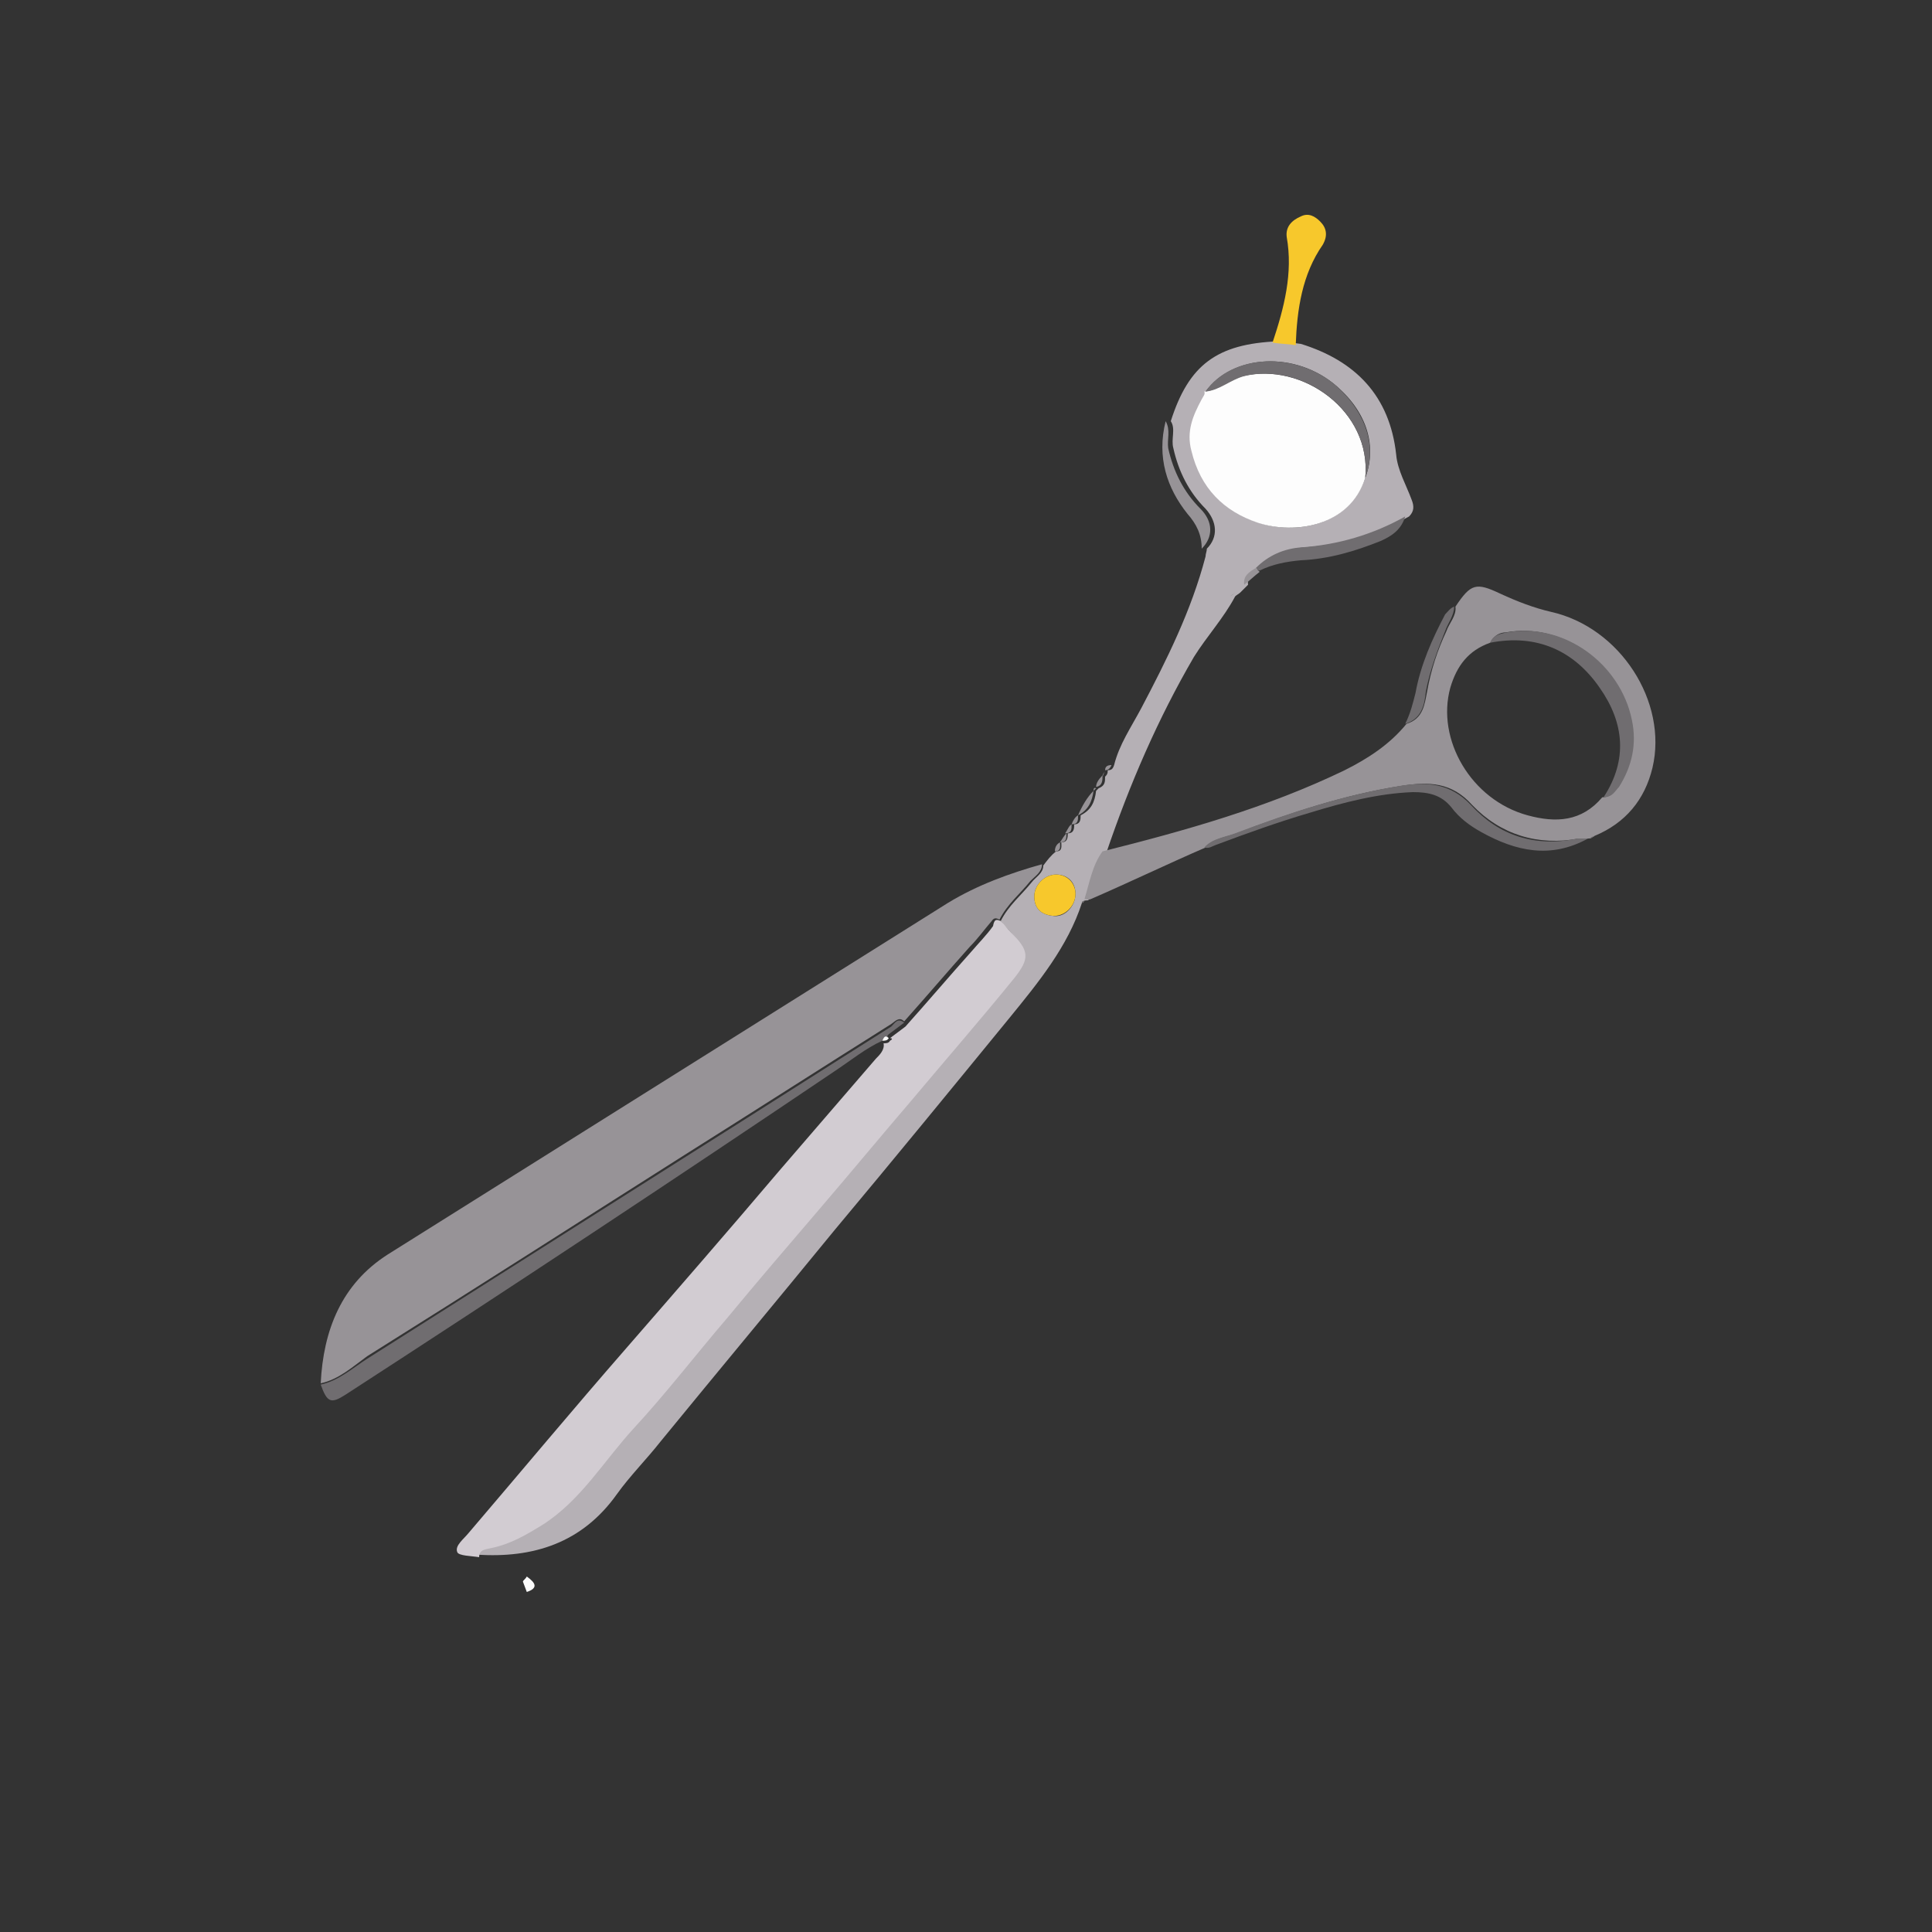 <?xml version="1.0" encoding="utf-8"?>
<!-- Generator: Adobe Illustrator 22.0.0, SVG Export Plug-In . SVG Version: 6.00 Build 0)  -->
<svg version="1.1" id="Capa_1" xmlns="http://www.w3.org/2000/svg" xmlns:xlink="http://www.w3.org/1999/xlink" x="0px" y="0px"
	 viewBox="0 0 150 150" style="enable-background:new 0 0 150 150;" xml:space="preserve">
<rect x="0" y="0" width="150" height="150" fill="#333333" stroke="none"/>
<style type="text/css">
	.st0{display:none;fill:#FDFDFD;}
	.st1{fill:#979397;}
	.st2{fill:#B5B0B5;}
	.st3{fill:#D2CCD2;}
	.st4{fill:#706D70;}
	.st5{fill:#F7C82C;}
	.st6{fill:#FDFDFD;}
</style>
<g>
	<path class="st0" d="M-183.2,64.7c0-84,0-168-0.1-252c0-3.4,0.7-4.1,4.1-4.1c168,0.1,336,0.1,504,0c3.4,0,4.1,0.7,4.1,4.1
		c-0.1,168-0.1,336,0,504c0,3.4-0.7,4.1-4.1,4.1c-168-0.1-336-0.1-504,0c-3.4,0-4.1-0.7-4.1-4.1
		C-183.2,232.7-183.2,148.7-183.2,64.7z M96.8,50.6c-1,0.7-1.7,1.7-1.7,3c-1.4,1.6-2.8,3.2-4.1,4.8C80,61.5,69.3,65.1,59.6,71.2
		c-62,38.9-124.1,77.8-186.1,116.9c-15.5,9.8-21.6,25-22.4,42.7c2.2,6.1,3.1,6.5,8,3.3c54.8-35.3,109-71.4,163.1-107.8
		c5.1-3.4,9.8-7.4,15.5-9.8c0.3,2.3-1.5,3.7-2.7,5.1C24.4,134.1,13.6,146.5,2.9,159c-17,19.7-34.1,39.4-51.1,59.2
		c-17.5,20.4-34.9,40.9-52.3,61.4c-1.6,1.9-4.7,4.1-3.9,6.3c0.5,1.3,4.7,1.2,7.2,1.7c18.9,1.2,35.2-3.6,46.7-20
		c4.4-6.3,9.7-11.9,14.5-17.8c19.2-23.4,38.4-46.8,57.7-70.2c19.3-23.5,38.6-47.1,58-70.5c9.7-11.7,19.2-23.5,24.1-38.2
		c0.5-0.3,1.2-0.4,1-1.3l0,0.1c0.6,0,1.4,0.2,1.9-0.1c12.7-5.7,25.4-11.4,38.1-17.1c1.4,0.3,2.6-0.4,3.8-0.9
		c10.4-3.5,20.7-7.3,31.2-10.5c11.1-3.4,22.4-6.5,34.1-7c5-0.2,9.4,0.7,12.8,5.1c2.6,3.4,6.2,6.1,10,8.2c11.5,6.3,23.3,8.8,35.6,2.2
		l0.3,0.1c0,0,0.2-0.2,0.2-0.2c0.5-0.3,0.9-0.6,1.4-0.9c10.4-4.3,16.9-12.1,19.5-22.9c5.2-21.8-10.9-46.3-34-51.6
		c-5.9-1.4-11.4-3.5-16.8-5.9c-8.4-3.7-9.9-3.3-15.1,4.3c-1.5,0.2-2.1,1.5-2.7,2.6c-4.7,8.2-8.2,16.9-10,26.2
		c-0.7,3.6-1.6,7.1-3.3,10.3c-5.6,6.8-12.7,11.5-20.5,15.3c-25.6,12.5-52.9,20.2-80.5,26.9c7.9-22.5,17.3-44.2,29.1-65
		c4-7.1,9.7-13,13.6-20.2c0.6-0.4,1.3-0.7,1.9-1.1c0.9-0.8,1.7-1.7,2.6-2.5c1.7-1.4,3.4-2.9,5.2-4.3c4.3-2.3,8.8-3.2,13.7-3.6
		c9.1-0.7,17.9-3.1,26.4-6.5c3.9-1.5,6.9-3.9,8.2-8.1c1.7-1.7,1.5-3.5,0.7-5.5c-1.8-5-4.4-9.9-5.1-15c-2.4-19.6-13.7-31-31.8-36.7
		c0.2-12,2-23.5,8.9-33.8c1.9-2.8,1.5-5.4-0.7-7.7c-1.7-1.8-3.9-2.7-6.3-1.7c-2.9,1.3-5.2,3.6-4.7,6.9c2.1,12.3-0.8,23.8-4.7,35.2
		c-20.3,0.6-29.8,7.6-35.6,26.3c-3.1,11.8,0.3,22.1,7.8,31.1c3,3.5,4.8,7.1,4.6,11.6c-0.1,0.8-0.1,1.6-0.3,2.4
		c-4.8,17.8-13,34.2-21.4,50.5c-3.2,6.1-7.3,11.8-8.9,18.7c-1.1,0-2,0.4-2.1,1.6l0.1,0.4c-0.4,0.5-0.7,1-1.1,1.6l0-0.1
		c-1.3,1.1-2.2,2.3-2,4.1l0,0c-0.7,0-1,0.5-1.1,1.1l0.1-0.1c-2.2,2.4-3.8,5.1-5.1,8l0.1,0c-1.1,0.7-1.7,1.8-2.1,3l0.1,0
		c-1,0.8-1.7,1.8-2.1,3.1c0,0,0.1-0.1,0.1-0.1C98.1,48.6,97.4,49.6,96.8,50.6L96.8,50.6z"/>
	<path class="st1" d="M24.9,107.4c0.2-4.1,1.6-7.7,5.2-10c14.5-9.1,29-18.2,43.5-27.3c2.3-1.4,4.8-2.3,7.3-3c0,0.6-0.5,0.9-0.9,1.3
		c-0.8,1-1.8,1.8-2.4,3c-0.2-0.1-0.4-0.2-0.6,0.1c-0.6,0.7-1.1,1.4-1.7,2c-1.7,1.9-3.4,3.9-5.1,5.8c-0.4-0.4-0.7,0-1,0.2
		c-5.4,3.4-10.7,6.8-16.1,10.2c-8.2,5.2-16.3,10.4-24.6,15.6C27.4,106.1,26.3,107.1,24.9,107.4z"/>
	<path class="st2" d="M77.7,71.5c0.6-1.2,1.6-2,2.4-3c0.3-0.4,0.9-0.7,0.9-1.3c0.3-0.4,0.6-0.8,1-1.1c0.5,0,0.4-0.4,0.4-0.7
		c0,0,0,0,0,0c0.5,0,0.5-0.4,0.5-0.7c0,0,0,0,0,0c0.5,0,0.5-0.4,0.5-0.7c0,0,0,0,0,0c0.5,0,0.5-0.4,0.5-0.7c0,0,0,0,0,0
		c0.8-0.4,1.1-1,1.2-1.9c0,0,0,0,0,0c0.1-0.1,0.2-0.2,0.2-0.2c0,0,0,0,0,0c0.5-0.2,0.5-0.5,0.5-0.9c0,0,0,0,0,0
		c0.1-0.1,0.2-0.2,0.2-0.4c0,0,0-0.1,0-0.1c0.3,0,0.4-0.1,0.5-0.4c0.4-1.6,1.3-2.9,2.1-4.4c2-3.8,3.9-7.6,5-11.8
		c0-0.2,0.1-0.4,0.1-0.6c0.9-0.9,0.8-2.1-0.1-3.1c-1.3-1.3-2.1-2.9-2.5-4.7c-0.2-0.7,0.2-1.5-0.2-2.1c1.4-4.4,3.6-6,8.3-6.2
		c0.6,0.1,1.2,0.1,1.8,0.2c4.2,1.3,6.9,4,7.4,8.6c0.1,1.2,0.8,2.4,1.2,3.5c0.2,0.5,0.2,0.9-0.2,1.3c-2.5,1.4-5.2,2.2-8.1,2.4
		c-1.4,0.1-2.5,0.6-3.5,1.6c-0.5,0.3-1,0.6-0.9,1.3c-0.2,0.2-0.4,0.4-0.6,0.6c-0.1,0.1-0.3,0.2-0.4,0.3c-0.9,1.7-2.2,3.1-3.2,4.7
		c-2.8,4.8-5,9.9-6.8,15.2c-0.7,1.1-1,2.4-1.4,3.7c0,0,0,0,0,0C84.1,69.9,84,70,84,70.1c-1.1,3.4-3.4,6.2-5.6,8.9
		c-4.5,5.5-9,11-13.6,16.5c-4.5,5.5-9,10.9-13.5,16.4c-1.1,1.4-2.4,2.7-3.4,4.1c-2.7,3.8-6.5,5-10.9,4.7c0.1-0.6,0.5-0.6,0.9-0.7
		c1.5-0.3,2.8-1,4-1.8c3-1.9,4.8-4.9,7.1-7.5c2.5-2.7,4.8-5.7,7.2-8.5c2.4-2.8,4.8-5.6,7.2-8.5c2.4-2.8,4.8-5.7,7.2-8.5
		c2.6-3.1,5.3-6.2,7.9-9.4c1.3-1.6,1.2-2.1-0.2-3.6C78.2,72.1,77.9,71.8,77.7,71.5z M106,37.1c0.9-2.4,0.2-5-2.2-7.1
		c-3.2-2.8-8.1-2.5-10.2,0.4c0,0.3-0.1,0.4-0.2,0.6c-0.7,1.2-1.2,2.5-0.8,4c0.7,2.9,2.5,4.7,5.2,5.6C100.5,41.5,104.7,40.9,106,37.1
		z M83.5,69.4c0-0.9-0.6-1.5-1.5-1.5c-0.9,0-1.7,0.8-1.7,1.7c0,0.9,0.5,1.4,1.4,1.5C82.6,71.3,83.5,70.4,83.5,69.4z"/>
	<path class="st3" d="M77.7,71.5c0.3,0.3,0.5,0.6,0.8,0.9c1.4,1.4,1.5,2,0.2,3.6c-2.6,3.2-5.3,6.3-7.9,9.4c-2.4,2.8-4.8,5.7-7.2,8.5
		c-2.4,2.8-4.8,5.6-7.2,8.5c-2.4,2.8-4.7,5.8-7.2,8.5c-2.3,2.5-4.1,5.6-7.1,7.5c-1.3,0.8-2.5,1.5-4,1.8c-0.4,0.1-0.9,0.1-0.9,0.7
		c-0.6-0.1-1.6-0.1-1.7-0.4c-0.2-0.5,0.5-1,0.9-1.5c4.1-4.8,8.1-9.6,12.2-14.3c4-4.6,8-9.2,11.9-13.8c2.5-2.9,5-5.8,7.5-8.7
		c0.3-0.3,0.7-0.7,0.6-1.2c0,0,0,0,0,0c0.2,0,0.4,0,0.5-0.2l0,0c0.2-0.1,0.2-0.2,0-0.2c0.4-0.3,0.8-0.6,1.2-0.9
		c1.7-1.9,3.4-3.9,5.1-5.8c0.6-0.7,1.2-1.3,1.7-2C77.2,71.3,77.4,71.4,77.7,71.5z"/>
	<path class="st1" d="M84.2,69.8c0.4-1.3,0.6-2.6,1.4-3.7c6.4-1.6,12.8-3.4,18.8-6.3c1.8-0.9,3.5-2,4.8-3.6c1.3-0.4,1.4-1.5,1.6-2.5
		c0.3-1.7,0.8-3.2,1.5-4.7c0.2-0.6,0.8-1.2,0.7-1.9c1.2-1.8,1.6-1.9,3.5-1c1.3,0.6,2.6,1.1,3.9,1.4c5.4,1.2,9.1,7,7.9,12.1
		c-0.6,2.5-2.1,4.3-4.5,5.3c-0.1,0.1-0.2,0.1-0.3,0.2c0,0,0,0,0,0s-0.1,0-0.1,0c-0.3,0-0.5,0-0.8,0c-3.2,0.6-6.1-0.3-8.3-2.6
		c-1.6-1.8-3.4-1.8-5.4-1.5c-4.5,0.7-8.7,2.1-12.9,3.7c-0.8,0.3-1.8,0.4-2.4,1.1c-3,1.3-5.9,2.7-8.9,4
		C84.5,69.9,84.3,69.8,84.2,69.8z M115.7,49.9c-1.7,0.6-2.6,1.8-3.1,3.5c-1.1,4,1.6,8.7,6,9.9c2.2,0.6,4.2,0.5,5.8-1.4
		c0.6,0,0.9-0.4,1.2-0.8c1-1.6,1.4-3.3,1-5.2c-0.9-4.4-5.3-7.6-9.7-6.8C116.5,49.1,116,49.3,115.7,49.9z"/>
	<path class="st4" d="M70.2,79.4c-0.4,0.3-0.8,0.6-1.2,0.9c0,0-0.1,0.1-0.1,0.1c0,0.1,0,0.1,0.1,0.2c0,0,0,0,0,0
		c-0.3-0.2-0.4,0-0.5,0.2c0,0,0,0,0,0c-1.3,0.6-2.4,1.5-3.6,2.3c-12.6,8.5-25.3,16.9-38.1,25.2c-1.1,0.7-1.4,0.6-1.9-0.8
		c1.4-0.3,2.5-1.3,3.6-2c8.2-5.2,16.4-10.4,24.6-15.6c5.4-3.4,10.7-6.8,16.1-10.2C69.5,79.4,69.7,79,70.2,79.4z"/>
	<path class="st4" d="M93.5,65.8c0.6-0.7,1.6-0.8,2.4-1.1c4.2-1.6,8.5-3,12.9-3.7c2-0.3,3.8-0.2,5.4,1.5c2.2,2.4,5,3.3,8.3,2.6
		c0.3,0,0.5,0,0.8,0c-2.9,1.6-5.6,1-8.3-0.5c-0.9-0.5-1.7-1.1-2.3-1.9c-0.8-1-1.8-1.2-3-1.2c-2.7,0.1-5.4,0.8-8,1.6
		c-2.4,0.7-4.9,1.6-7.3,2.5C94.1,65.7,93.9,65.9,93.5,65.8z"/>
	<path class="st5" d="M100.6,26.8c-0.6-0.1-1.2-0.1-1.8-0.2c0.9-2.7,1.6-5.4,1.1-8.2c-0.1-0.8,0.4-1.3,1.1-1.6
		c0.6-0.3,1.1,0,1.5,0.4c0.5,0.5,0.6,1.1,0.2,1.8C101.1,21.3,100.7,24,100.6,26.8z"/>
	<path class="st4" d="M97.5,44.1c1-1,2.2-1.5,3.5-1.6c2.9-0.2,5.6-1,8.1-2.4c-0.3,1-1,1.5-1.9,1.9c-2,0.8-4,1.4-6.2,1.5
		c-1.1,0.1-2.2,0.3-3.2,0.8C97.7,44.3,97.6,44.2,97.5,44.1z"/>
	<path class="st1" d="M90.5,32.7c0.4,0.7,0.1,1.4,0.2,2.1c0.4,1.8,1.2,3.4,2.5,4.7c1,1,1,2.2,0.1,3.1c0-1.1-0.4-1.9-1.1-2.7
		C90.6,37.9,89.8,35.5,90.5,32.7z"/>
	<path class="st4" d="M112.9,47.1c0,0.7-0.5,1.3-0.7,1.9c-0.6,1.5-1.2,3.1-1.5,4.7c-0.1,1-0.3,2.1-1.6,2.5c0.4-0.8,0.6-1.6,0.8-2.4
		c0.4-2.2,1.3-4.2,2.3-6.1C112.4,47.5,112.6,47.2,112.9,47.1z"/>
	<path class="st1" d="M84.9,61.4c-0.1,0.8-0.4,1.5-1.2,1.9C84,62.6,84.4,61.9,84.9,61.4z"/>
	<path class="st1" d="M97.5,44.1c0.1,0.1,0.2,0.2,0.3,0.3c-0.4,0.3-0.8,0.7-1.2,1C96.5,44.7,97,44.4,97.5,44.1z"/>
	<path class="st1" d="M85.6,60.2c0,0.4,0,0.8-0.5,0.9C85.1,60.8,85.3,60.5,85.6,60.2z"/>
	<path class="st1" d="M83.7,63.3c0,0.4,0,0.7-0.5,0.7C83.3,63.7,83.5,63.4,83.7,63.3z"/>
	<path class="st1" d="M83.2,64c0,0.4,0,0.7-0.5,0.7C82.9,64.4,83,64.1,83.2,64z"/>
	<path class="st1" d="M82.8,64.7c0,0.4,0,0.7-0.5,0.7C82.5,65.1,82.6,64.9,82.8,64.7z"/>
	<path class="st1" d="M82.3,65.4c0,0.3,0.1,0.7-0.4,0.7C81.9,65.7,82.1,65.5,82.3,65.4z"/>
	<path class="st1" d="M86.3,59.4c-0.1,0.2-0.2,0.4-0.5,0.4C85.8,59.5,86,59.4,86.3,59.4z"/>
	<path class="st1" d="M95.5,46.3c0.1-0.1,0.3-0.2,0.4-0.3C95.8,46.1,95.7,46.2,95.5,46.3z"/>
	<path class="st1" d="M85.8,59.9c-0.1,0.1-0.2,0.2-0.2,0.4C85.7,60.1,85.7,60,85.8,59.9z"/>
	<path class="st1" d="M85.1,61.2c-0.1,0.1-0.2,0.2-0.2,0.2C84.9,61.3,84.9,61.1,85.1,61.2z"/>
	<path class="st4" d="M123.4,65.1c0.1-0.1,0.2-0.1,0.3-0.2C123.7,65,123.5,65.1,123.4,65.1z"/>
	<path class="st1" d="M84,70.1c0.1-0.1,0.2-0.2,0.2-0.3C84.2,70,84.1,70.1,84,70.1z"/>
	<path class="st6" d="M106,37.1c-1.2,3.8-5.5,4.4-8.3,3.5c-2.7-0.9-4.5-2.7-5.2-5.6c-0.4-1.5,0.1-2.7,0.8-4c0.1-0.2,0.3-0.4,0.2-0.6
		c1.1-0.1,1.9-0.9,3-1.2C101.1,28.1,106.5,31.9,106,37.1z"/>
	<path class="st4" d="M106,37.1c0.5-5.2-4.9-9-9.4-7.9c-1.1,0.3-1.9,1.1-3,1.2c2-2.9,7-3.2,10.2-0.4C106.1,32.1,106.9,34.7,106,37.1
		z"/>
	<path class="st5" d="M83.5,69.4c0,1-0.9,1.8-1.8,1.7c-0.9-0.1-1.4-0.6-1.4-1.5c0-0.9,0.8-1.7,1.7-1.7
		C82.9,67.9,83.5,68.6,83.5,69.4z"/>
	<path class="st6" d="M68.5,80.8c0.1-0.2,0.2-0.5,0.5-0.2C68.9,80.8,68.7,80.8,68.5,80.8z"/>
	<path class="st6" d="M40.9,123.6c-0.1-0.3-0.2-0.5-0.3-0.8c0-0.1,0.2-0.2,0.3-0.4C41.6,122.9,41.8,123.3,40.9,123.6z"/>
	<path class="st4" d="M124.5,61.9c1.9-2.9,1.6-5.8-0.3-8.5c-2-2.9-4.9-4.2-8.5-3.5c0.2-0.6,0.8-0.7,1.3-0.8c4.4-0.8,8.8,2.4,9.7,6.8
		c0.4,1.9,0,3.6-1,5.2C125.4,61.4,125.2,61.9,124.5,61.9z"/>
</g>
</svg>
